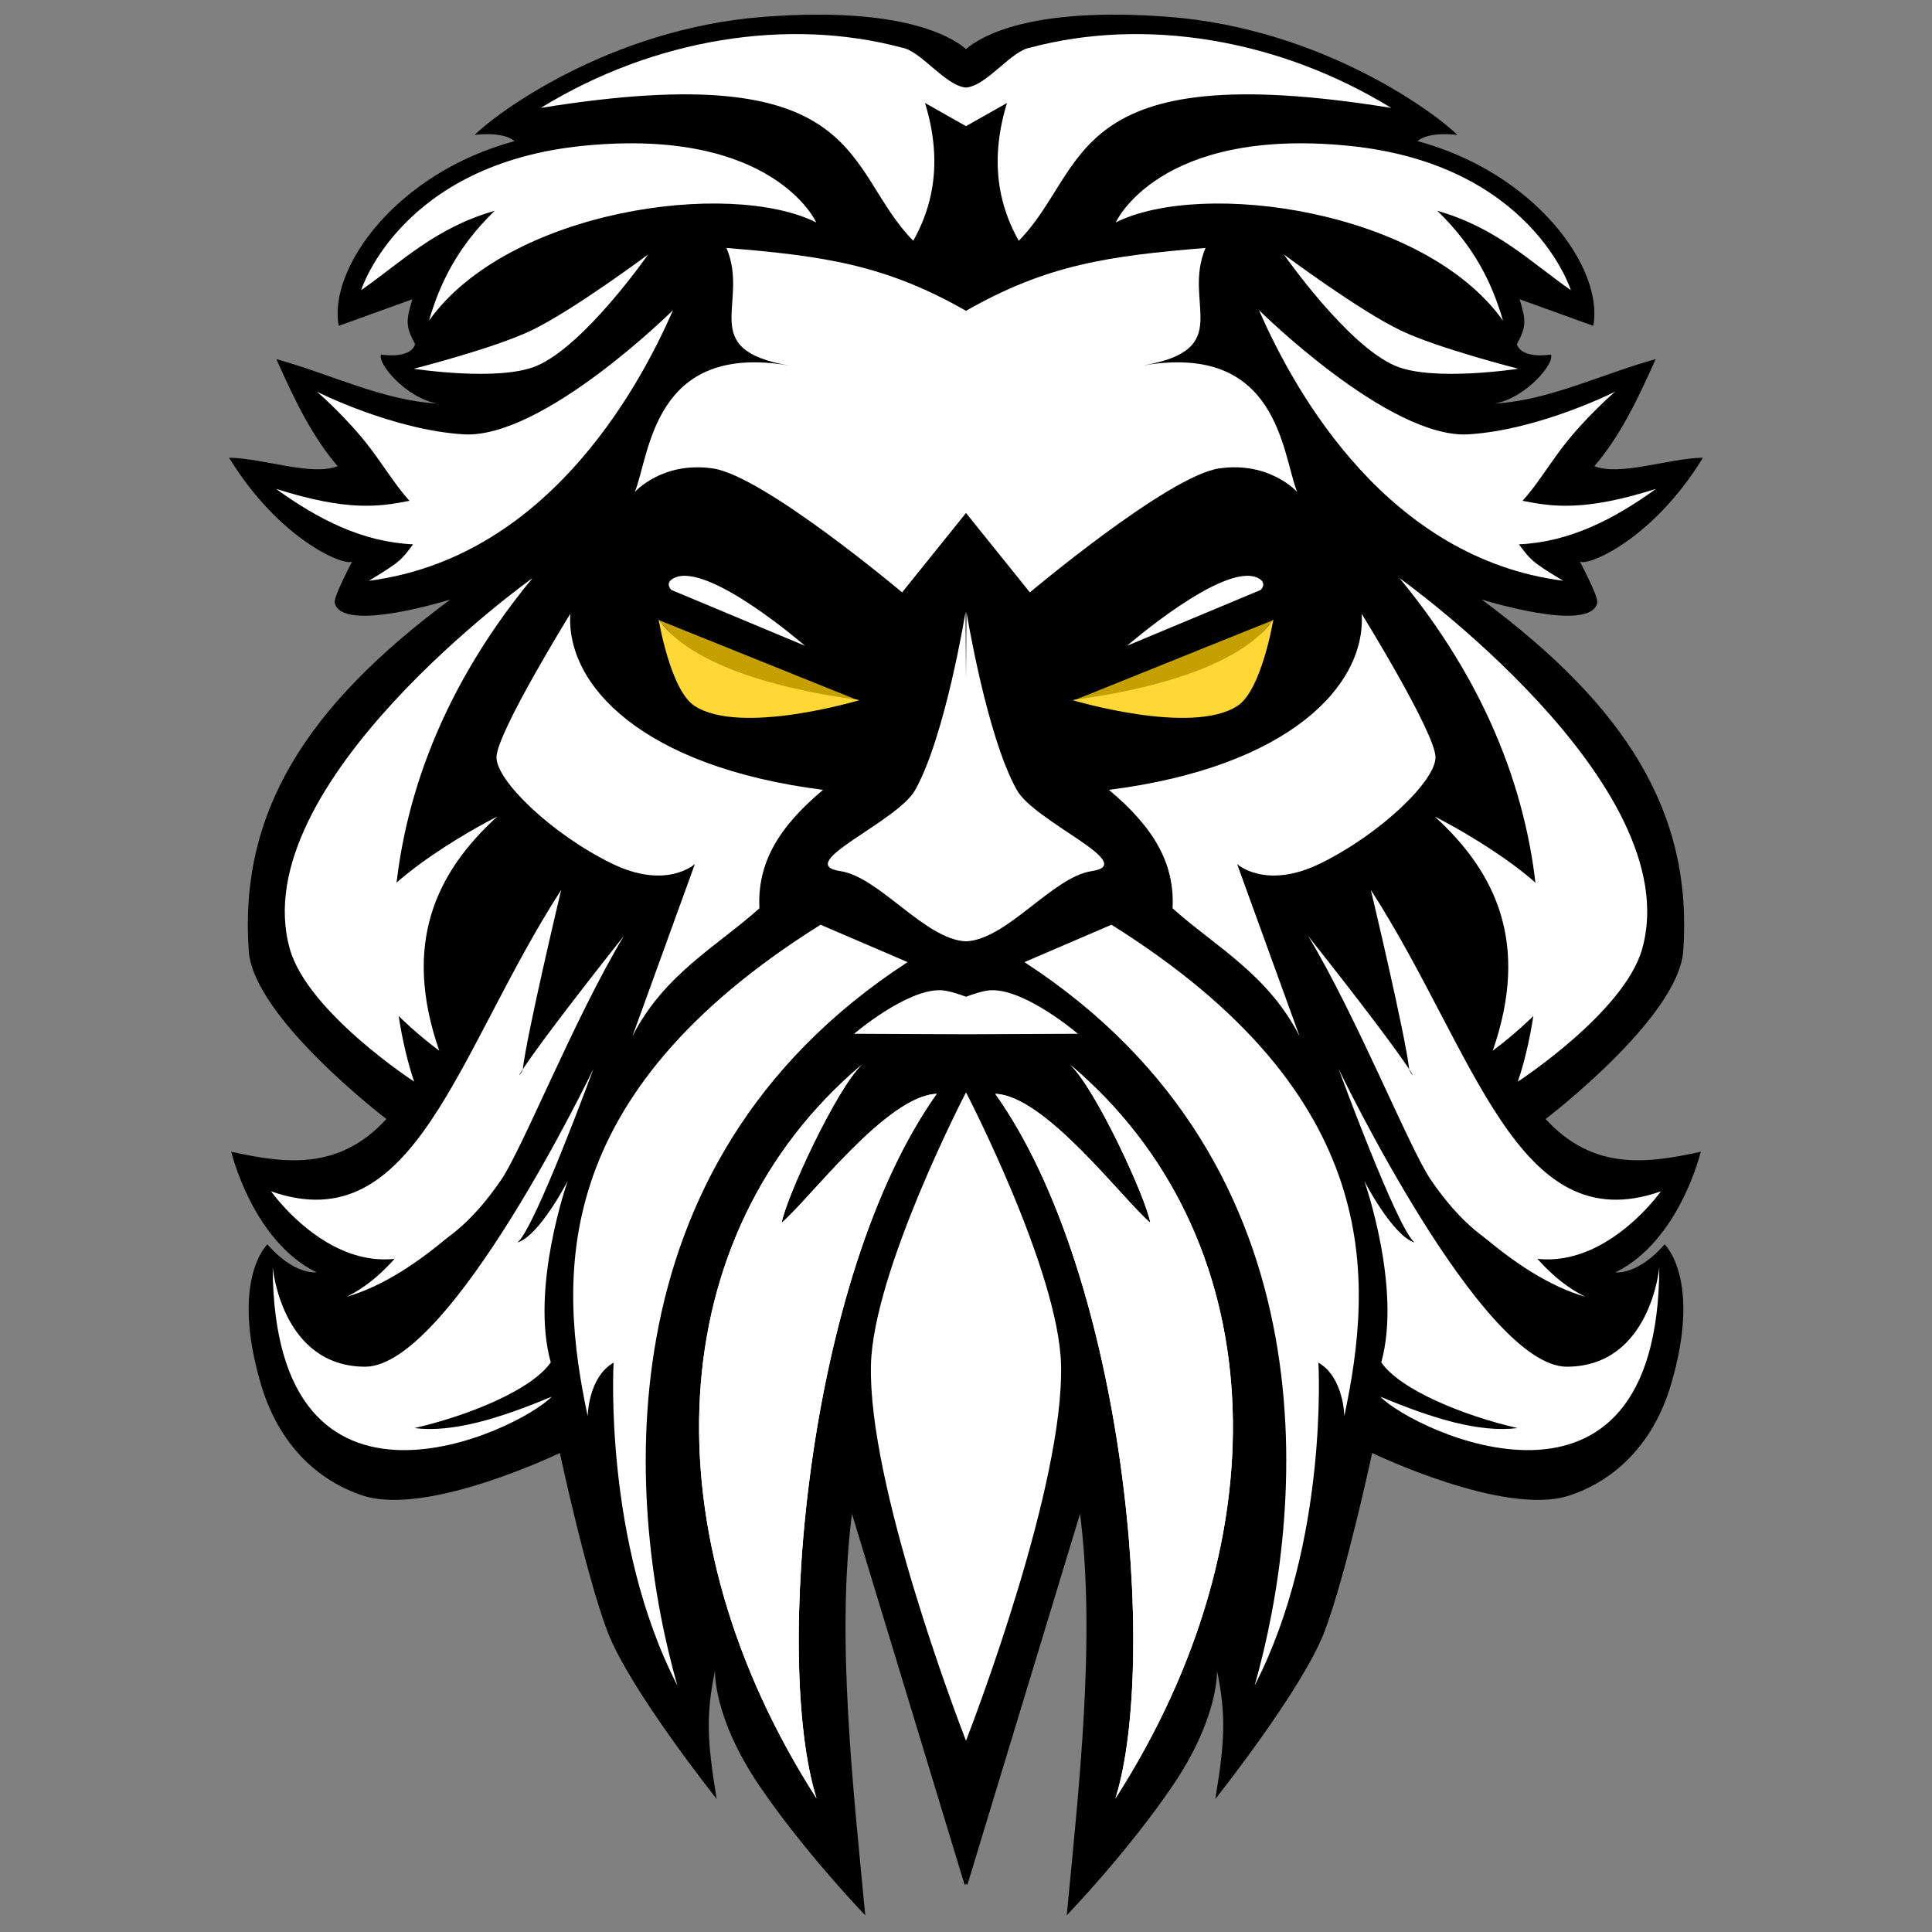 <?xml version="1.0" encoding="UTF-8" standalone="no"?>
<!-- Created with Inkscape (http://www.inkscape.org/) -->

<svg
   width="210mm"
   height="210mm"
   viewBox="0 0 210 210"
   version="1.1"
   id="svg1"
   inkscape:version="1.3.2 (091e20ef0f, 2023-11-25, custom)"
   sodipodi:docname="logo.svg"
   inkscape:export-filename="logo.png"
   inkscape:export-xdpi="60.476189"
   inkscape:export-ydpi="60.476189"
   xmlns:inkscape="http://www.inkscape.org/namespaces/inkscape"
   xmlns:sodipodi="http://sodipodi.sourceforge.net/DTD/sodipodi-0.dtd"
   xmlns="http://www.w3.org/2000/svg"
   xmlns:svg="http://www.w3.org/2000/svg">
  <rect x="0" y="0" width="210" height="210" fill="#808080" stroke="none"/>
  <sodipodi:namedview
     id="namedview1"
     pagecolor="#808080"
     bordercolor="#999999"
     borderopacity="1"
     inkscape:showpageshadow="2"
     inkscape:pageopacity="0"
     inkscape:pagecheckerboard="0"
     inkscape:deskcolor="#d1d1d1"
     inkscape:document-units="mm"
     showguides="true"
     inkscape:zoom="0.56568542"
     inkscape:cx="136.11806"
     inkscape:cy="407.47028"
     inkscape:window-width="1914"
     inkscape:window-height="1051"
     inkscape:window-x="0"
     inkscape:window-y="0"
     inkscape:window-maximized="0"
     inkscape:current-layer="layer1" />
  <defs
     id="defs1">
    <inkscape:path-effect
       effect="mirror_symmetry"
       start_point="105,0"
       end_point="105,210"
       center_point="105,105"
       id="path-effect47"
       is_visible="true"
       lpeversion="1.2"
       lpesatellites=""
       mode="vertical"
       discard_orig_path="false"
       fuse_paths="true"
       oposite_fuse="false"
       split_items="false"
       split_open="false"
       link_styles="false" />
    <inkscape:path-effect
       effect="bounding_box"
       linkedpath=""
       id="path-effect26"
       is_visible="true"
       lpeversion="1.3"
       visualbounds="false" />
    <inkscape:path-effect
       effect="clone_original"
       linkeditem=""
       id="path-effect25"
       is_visible="true"
       lpeversion="1"
       method="none"
       attributes=""
       css_properties=""
       allow_transforms="true" />
    <inkscape:path-effect
       effect="fill_between_many"
       id="path-effect24"
       is_visible="false"
       lpeversion="1.2"
       linkedpaths=""
       method="bsplinespiro"
       join="true"
       close="true"
       autoreverse="true" />
    <inkscape:path-effect
       effect="mirror_symmetry"
       start_point="105,0"
       end_point="105,210"
       center_point="105,105"
       id="path-effect4"
       is_visible="true"
       lpeversion="1.2"
       lpesatellites=""
       mode="vertical"
       discard_orig_path="false"
       fuse_paths="true"
       oposite_fuse="false"
       split_items="false"
       split_open="false"
       link_styles="false" />
    <inkscape:path-effect
       effect="mirror_symmetry"
       start_point="102.362,58.029"
       end_point="142.49,58.029"
       center_point="122.426,58.029"
       id="path-effect3"
       is_visible="true"
       lpeversion="1.2"
       lpesatellites=""
       mode="free"
       discard_orig_path="false"
       fuse_paths="false"
       oposite_fuse="false"
       split_items="false"
       split_open="false"
       link_styles="false" />
    <inkscape:path-effect
       effect="mirror_symmetry"
       start_point="103.804,51.902"
       end_point="103.804,68.482"
       center_point="103.804,60.192"
       id="path-effect2"
       is_visible="true"
       lpeversion="1.2"
       lpesatellites=""
       mode="free"
       discard_orig_path="false"
       fuse_paths="false"
       oposite_fuse="false"
       split_items="false"
       split_open="false"
       link_styles="false" />
  </defs>
  <g
     inkscape:groupmode="layer"
     id="layer1"
     inkscape:label="Logo"
     inkscape:path-effect="#path-effect4">
    <path
       style="fill:#000000;fill-rule:evenodd;stroke-width:10;stroke-linecap:round;stroke-linejoin:round;stroke-miterlimit:5"
       d="m 88.227,1.596 c -1.579,0.016 -3.294,0.088 -5.158,0.229 C 66.02,3.11 53.536,12.647 51.594,14.672 c 0,0 2.994,-0.446 4.34,0.664 -12.803,3.449 -20.278,13.781 -19.119,20.084 l 8.012,-2.893 c -0.73,2.374 -0.724,2.994 0.295,4.889 -0.548,1.674 -3.697,1.121 -3.697,1.121 -0.462,0.923 2.699,4.718 6.076,5.316 -5.71,-0.273 -11.642,-3.212 -17.463,-4.818 2.086,4.686 3.961,8.497 6.666,11.637 -2.821,1.115 -8.113,-0.871 -11.807,-0.92 5.514,8.996 12.608,11.847 13.385,11.277 0,0 -2.026,3.815 -1.9,4.465 0.661,3.411 12.566,-0.33 12.566,-0.33 -15.727,11.664 -22.973,23.193 -21.91,38.199 0.515,7.281 14.965,18.271 14.965,18.271 -5.204,5.651 -11.014,4.834 -16.867,3.557 0,0 2.289,9.683 9.281,13.113 -2.824,0.106 -5.348,-3.053 -5.348,-3.053 0,0 -4.101,3.802 -0.68,15.303 1.89,6.353 6.038,10.363 11.051,12.008 7.039,2.31 21.414,-4.629 21.414,-4.629 0,0 2.837,13.279 5.191,19.443 2.4,6.285 11.857,18.172 11.857,18.172 -1.058,-6.366 -1.166,-9.18 -0.182,-13.969 0,0 -0.286,5.048 4.908,12.654 4.946,7.244 11.422,13.955 11.422,13.955 -1.291,-13.612 -3.179,-30.031 -1.447,-43.643 l 12.252,40.348 0.145,-0.146 0.145,0.146 12.252,-40.348 c 1.732,13.612 -0.157,30.031 -1.447,43.643 0,0 6.476,-6.711 11.422,-13.955 5.194,-7.606 4.908,-12.654 4.908,-12.654 0.984,4.789 0.877,7.602 -0.182,13.969 0,0 9.457,-11.887 11.857,-18.172 2.354,-6.164 5.191,-19.443 5.191,-19.443 0,0 14.376,6.939 21.414,4.629 5.013,-1.645 9.161,-5.655 11.051,-12.008 3.421,-11.501 -0.68,-15.303 -0.68,-15.303 0,0 -2.523,3.159 -5.348,3.053 6.992,-3.43 9.281,-13.113 9.281,-13.113 -5.853,1.277 -11.663,2.094 -16.867,-3.557 0,0 14.449,-10.991 14.965,-18.271 1.062,-15.006 -6.183,-26.535 -21.91,-38.199 0,0 11.905,3.741 12.566,0.33 0.126,-0.649 -1.9,-4.465 -1.9,-4.465 0.777,0.569 7.871,-2.281 13.385,-11.277 -3.694,0.049 -8.986,2.035 -11.807,0.92 2.705,-3.14 4.58,-6.95 6.666,-11.637 -5.821,1.606 -11.753,4.545 -17.463,4.818 3.377,-0.598 6.538,-4.393 6.076,-5.316 0,0 -3.149,0.553 -3.697,-1.121 1.019,-1.895 1.025,-2.515 0.295,-4.889 l 8.012,2.893 c 1.159,-6.303 -6.316,-16.635 -19.119,-20.084 1.346,-1.111 4.34,-0.664 4.34,-0.664 C 156.464,12.647 143.98,3.11 126.932,1.824 112.016,0.699 106.6,3.948 105,5.336 103.6,4.121 99.277,1.483 88.227,1.596 Z"
       id="path160"
       inkscape:original-d="m 105.57353,5.9320539 c 0,0 -3.71544,-5.52578363 -22.505191,-4.1081757 C 66.019882,3.1101128 53.536037,12.647026 51.59338,14.671946 c 0,0 2.993576,-0.446984 4.339262,0.663561 C 43.129747,18.784661 35.655868,29.117644 36.81469,35.420252 l 8.010863,-2.89388 c -0.729741,2.373903 -0.723774,2.995437 0.295533,4.890309 -0.547994,1.673684 -3.696546,1.121279 -3.696546,1.121279 -0.461576,0.923151 2.698021,4.716252 6.075219,5.314669 -5.710161,-0.273179 -11.642329,-3.210442 -17.463592,-4.816852 2.086093,4.686442 3.961875,8.495495 6.66646,11.635707 -2.820627,1.115013 -8.112097,-0.869548 -11.80594,-0.918823 5.51406,8.996301 12.608688,11.845827 13.385213,11.276606 0,0 -2.027626,3.815482 -1.901692,4.464842 0.661458,3.410714 12.567708,-0.330728 12.567708,-0.330728 -15.72728,11.664391 -22.973226,23.192825 -21.910807,38.199219 0.515447,7.28056 14.965494,18.27279 14.965494,18.27279 -5.203705,5.65114 -11.013953,4.83249 -16.867187,3.55533 0,0 2.288903,9.68293 9.280774,13.11325 -2.824408,0.10611 -5.347462,-3.05182 -5.347462,-3.05182 0,0 -4.101497,3.80085 -0.680331,15.30198 1.889722,6.35279 6.037837,10.36375 11.051056,12.00899 7.038508,2.3099 21.414713,-4.63021 21.414713,-4.63021 0,0 2.835798,13.28027 5.18993,19.44453 2.400363,6.28532 11.857816,18.17206 11.857816,18.17206 -1.058305,-6.36637 -1.164535,-9.18031 -0.180559,-13.96946 0,0 -0.285388,5.04856 4.908349,12.65454 4.946338,7.24369 11.420187,13.95456 11.420187,13.95456 -1.290582,-13.61177 -3.177888,-30.02988 -1.445723,-43.64165 l 12.251174,40.3461 6.10429,-6.11563 z"
       sodipodi:nodetypes="cssccccccccccscsccccsscsccsccccc" />
    <g
       id="g159"
       inkscape:label="Head"
       transform="translate(0,-5.613)">
      <path
         id="path20"
         style="fill:#ffffff;fill-rule:evenodd;stroke-width:9.371;stroke-linejoin:round;stroke-miterlimit:5"
         d="m 64.507,121.786 c 0,0 -15.545,32.428 -24.84,32.383 -9.083,-0.044 -10.026,-10.813 -10.026,-10.813 0.128,30.513 26.726,17.797 30.326,14.068 -5.69,2.379 -10.764,3.935 -14.92,3.416 5.897,-1.358 12.739,-4.148 14.817,-7.141 -2.254,-8.126 1.839,-19.71 1.839,-19.71 0,0 -3.058,5.937 -5.457,6.683 1.916,-1.567 8.261,-18.886 8.261,-18.886 z m 80.987,0 c 0,0 15.545,32.428 24.84,32.383 9.083,-0.044 10.026,-10.813 10.026,-10.813 -0.128,30.513 -26.726,17.797 -30.326,14.068 5.69,2.379 10.764,3.935 14.92,3.416 -5.897,-1.358 -12.739,-4.148 -14.817,-7.141 2.254,-8.126 -1.839,-19.71 -1.839,-19.71 0,0 3.058,5.937 5.457,6.683 -1.916,-1.567 -8.261,-18.886 -8.261,-18.886 z"
         inkscape:original-d="m 64.506624,121.78643 c 0,0 -15.545156,32.42819 -24.840448,32.38338 -9.083184,-0.0438 -10.02577,-10.81319 -10.02577,-10.81319 0.127622,30.51297 26.726331,17.7968 30.32622,14.06795 -5.690002,2.37901 -10.76442,3.9348 -14.919766,3.41649 5.89736,-1.35849 12.738622,-4.14797 14.816617,-7.14148 -2.253935,-8.12589 1.83876,-19.70964 1.83876,-19.70964 0,0 -3.058063,5.93672 -5.456714,6.68287 1.915661,-1.56738 8.261101,-18.88638 8.261101,-18.88638 z"
         sodipodi:nodetypes="csccccccc" />
      <path
         style="fill:#204a87;fill-rule:evenodd;stroke:none;stroke-width:4.686;stroke-linecap:round;stroke-linejoin:round;stroke-miterlimit:5;stroke-dasharray:none"
         d="m 85.087,74.323 -8.59,3.852 z m 39.827,0 8.59,3.852 z"
         id="path2"
         inkscape:original-d="m 85.086691,74.322959 -8.590062,3.851997 z"
         sodipodi:nodetypes="ccc" />
      <path
         style="fill:#c4a000;fill-rule:evenodd;stroke:none;stroke-width:4.686;stroke-linecap:round;stroke-linejoin:round;stroke-miterlimit:5;stroke-dasharray:none"
         d="m 71.565,72.997 21.673,8.726 -13.623,0.169 z m 66.87,0 -21.673,8.726 13.623,0.169 z"
         id="path6"
         inkscape:original-d="m 71.565143,72.997096 21.67318,8.725566 -13.623141,0.168883 z" />
      <path
         style="fill:#ffd835;fill-opacity:1;fill-rule:evenodd;stroke-width:9.371;stroke-linejoin:round;stroke-miterlimit:5"
         d="m 71.591,72.93 c 2.881,4.226 10.699,7.277 21.842,8.782 0,0 -12.932,3.891 -17.943,0.626 -2.64,-1.72 -3.899,-9.407 -3.899,-9.407 z m 66.819,0 c -2.881,4.226 -10.699,7.277 -21.842,8.782 0,0 12.932,3.891 17.943,0.626 2.64,-1.72 3.899,-9.407 3.899,-9.407 z"
         id="path3"
         inkscape:original-d="m 71.590522,72.92972 c 2.881237,4.225699 10.699088,7.27698 21.84206,8.781863 0,0 -12.93231,3.891457 -17.943432,0.625576 -2.639777,-1.720413 -3.898628,-9.407439 -3.898628,-9.407439 z"
         sodipodi:nodetypes="ccsc" />
      <path
         style="fill:#ffffff;fill-rule:evenodd;stroke-width:9.371;stroke-linejoin:round;stroke-miterlimit:5"
         d="m 104.949,72.124 c 0,0 -2.194,13.503 -5.469,19.352 -1.956,3.493 -13.365,8.047 -8.146,8.822 4.255,0.632 9.191,7.439 13.666,7.635 4.475,-0.196 9.411,-7.003 13.666,-7.635 5.218,-0.775 -6.19,-5.329 -8.146,-8.822 -3.275,-5.848 -5.469,-19.352 -5.469,-19.352 L 105,79.464 Z"
         id="path4"
         inkscape:original-d="m 104.94961,72.124467 c 0,0 -2.19301,13.502937 -5.468231,19.351309 -1.956066,3.492835 -13.366117,8.048413 -8.147711,8.823244 4.316831,0.64096 9.334922,7.63802 13.861802,7.63802 z"
         sodipodi:nodetypes="csscc" />
      <path
         style="fill:#ffffff;fill-rule:evenodd;stroke-width:9.371;stroke-linejoin:round;stroke-miterlimit:5"
         d="m 102.23,113.244 c -3.766,-0.086 -9.391,4.736 -9.391,4.736 L 105,118.035 l 12.16,-0.055 c 0,0 -5.625,-4.822 -9.391,-4.736 -0.811,0.018 -2.071,0.448 -2.77,0.711 -0.698,-0.263 -1.959,-0.692 -2.77,-0.711 z"
         id="path5"
         inkscape:original-d="m 102.23136,113.24318 c -3.76612,-0.0861 -9.391436,4.73669 -9.391436,4.73669 l 12.440976,0.0563 0.22903,-3.88174 c 0,0 -2.10735,-0.88449 -3.27857,-0.91125 z"
         sodipodi:nodetypes="scccs" />
      <path
         style="fill:#ffffff;fill-rule:evenodd;stroke-width:9.371;stroke-linejoin:round;stroke-miterlimit:5"
         d="m 61.991,72.327 c 0,0 -7.967,12.891 -8.024,15.572 -0.055,2.546 5.945,8.325 12.455,11.538 6.012,2.968 9.111,0.09 9.111,0.09 l -6.797,18.738 c 3.418,-6.75 9.265,-9.836 13.811,-13.925 -0.247,-4.92 2.066,-8.803 6.915,-12.874 C 69.75,88.963 61.507,80.044 61.991,72.327 Z m 86.018,0 c 0,0 7.967,12.891 8.024,15.572 0.055,2.546 -5.945,8.325 -12.455,11.538 -6.012,2.968 -9.111,0.09 -9.111,0.09 l 6.797,18.738 c -3.418,-6.75 -9.265,-9.836 -13.811,-13.925 0.247,-4.92 -2.066,-8.803 -6.915,-12.874 19.713,-2.504 27.955,-11.423 27.471,-19.14 z"
         id="path10"
         inkscape:original-d="m 61.990826,72.326537 c 0,0 -7.966601,12.891361 -8.024378,15.572457 -0.05486,2.545771 5.945369,8.324721 12.455442,11.538156 6.011831,2.96751 9.111494,0.09043 9.111494,0.09043 l -6.796658,18.73761 c 3.417712,-6.74963 9.264938,-9.83563 13.811059,-13.92501 -0.246555,-4.919909 2.066295,-8.802892 6.9145,-12.873673 C 69.749625,88.96273 61.507338,80.043637 61.990826,72.326537 Z"
         sodipodi:nodetypes="cssccccc" />
      <path
         style="fill:#ffffff;fill-rule:evenodd;stroke-width:9.371;stroke-linejoin:round;stroke-miterlimit:5"
         d="m 78.963,32.564 c 2.573,6.028 -3.355,11.022 6.822,12.783 -14.749,-2.552 -15.123,9.539 -16.779,13.742 0,0 2.955,-3.356 8.473,-2.561 5.518,0.795 20.578,13.475 20.578,13.475 L 105,61.372 l 6.943,8.631 c 0,0 15.06,-12.679 20.578,-13.475 5.518,-0.795 8.473,2.561 8.473,2.561 -1.656,-4.203 -2.03,-16.294 -16.779,-13.742 10.177,-1.762 4.249,-6.755 6.822,-12.783 C 120.436,33.435 113.791,34.384 105,39.396 96.209,34.384 89.564,33.435 78.963,32.564 Z"
         id="path11"
         inkscape:original-d="m 77.478116,56.528814 c 5.517759,0.795249 20.579487,13.475326 20.579487,13.475326 l 8.331517,-10.358092 -1.27146,-20.183877 c -8.849848,-5.070433 -15.506362,-6.023696 -26.154343,-6.898497 2.573335,6.028227 -3.35493,11.02215 6.822199,12.783705 -14.749097,-2.551995 -15.122526,9.538104 -16.778919,13.741387 0,0 2.95376,-3.355201 8.471519,-2.559952 z"
         sodipodi:nodetypes="zccccccz" />
      <path
         style="fill:#ffffff;fill-rule:evenodd;stroke-width:8.509;stroke-linejoin:round;stroke-miterlimit:5"
         d="M 99.266,31.784 C 103.004,25.164 101.883,18.1 97.992,10.781 85.723,7.508 71.18,9.735 58.78,17.342 c 35.578,-5.754 32.824,6.658 40.486,14.442 z m 11.469,0 c -3.738,-6.619 -2.617,-13.684 1.274,-21.002 12.269,-3.273 26.812,-1.047 39.212,6.561 -35.578,-5.754 -32.824,6.658 -40.486,14.442 z"
         id="path12"
         inkscape:original-d="M 99.265577,31.78388 C 103.00394,25.164393 101.8828,18.099771 97.99179,10.781426 85.723052,7.5083648 71.179528,9.734662 58.779855,17.341968 c 35.577899,-5.75352 32.82393,6.657601 40.485722,14.441912 z"
         sodipodi:nodetypes="cccc" />
      <path
         style="fill:#ffffff;fill-rule:evenodd;stroke-width:8.509;stroke-linejoin:round;stroke-miterlimit:5"
         d="m 88.722,29.789 c 0,0 -4.622,-10.36 -25.241,-8.337 -19.955,1.957 -24.225,15.703 -24.225,15.703 4.459,-3.127 8.095,-6.798 14.518,-8.63 -4.115,3.981 -5.982,7.961 -7.145,11.942 8.61,-12.067 32.671,-15.391 42.092,-10.677 z m 32.556,0 c 0,0 4.622,-10.36 25.241,-8.337 19.955,1.957 24.225,15.703 24.225,15.703 -4.459,-3.127 -8.095,-6.798 -14.518,-8.63 4.115,3.981 5.982,7.961 7.145,11.942 -8.61,-12.067 -32.671,-15.391 -42.092,-10.677 z"
         id="path13"
         inkscape:original-d="m 88.722081,29.788751 c 0,0 -4.622308,-10.359789 -25.241195,-8.337281 -19.955008,1.957387 -24.22459,15.702932 -24.22459,15.702932 4.459193,-3.12741 8.094954,-6.797897 14.517854,-8.630188 -4.115081,3.980628 -5.98242,7.961256 -7.144547,11.941885 8.609913,-12.066765 32.670899,-15.39065 42.092478,-10.677348 z"
         sodipodi:nodetypes="cscccc" />
      <path
         id="path14"
         style="fill:#ffffff;fill-rule:evenodd;stroke-width:9.371;stroke-linejoin:round;stroke-miterlimit:5"
         d="m 73.153,39.325 c 0,0 -14.154,14.029 -22.778,13.497 -7.711,-0.476 -15.927,-4.633 -15.927,-4.633 0,0 3.284,2.808 5.851,6.211 1.442,1.911 2.71,3.996 4.207,5.648 -3.27,0.646 -6.714,1.173 -14.502,-1.297 4.563,3.299 9.381,5.779 14.897,6.029 -1.259,1.66 -1.288,1.838 -4.808,3.961 18.89,-2.437 28.983,-20.06 33.06,-29.416 z m 63.695,0 c 0,0 14.154,14.029 22.778,13.497 7.711,-0.476 15.927,-4.633 15.927,-4.633 0,0 -3.284,2.808 -5.851,6.211 -1.442,1.911 -2.71,3.996 -4.207,5.648 3.27,0.646 6.714,1.173 14.502,-1.297 -4.563,3.299 -9.381,5.779 -14.897,6.029 1.259,1.66 1.288,1.838 4.808,3.961 -18.89,-2.437 -28.983,-20.06 -33.06,-29.416 z"
         inkscape:original-d="m 73.152719,39.324549 c 0,0 -14.154458,14.028887 -22.777959,13.496992 -7.710911,-0.475608 -15.927041,-4.633462 -15.927041,-4.633462 0,0 3.28363,2.807562 5.851393,6.210717 1.442132,1.911314 2.710371,3.996159 4.206822,5.648485 -3.270323,0.64604 -6.713645,1.17272 -14.502328,-1.297351 4.5628,3.299073 9.381478,5.778775 14.897006,6.029118 -1.258685,1.659966 -1.287912,1.837817 -4.808282,3.9613 18.890483,-2.436696 28.982648,-20.059921 33.060389,-29.415799 z"
         sodipodi:nodetypes="cscsccccc" />
      <path
         style="fill:#ffffff;fill-rule:evenodd;stroke-width:9.371;stroke-linejoin:round;stroke-miterlimit:5"
         d="m 89.191,106.128 c -29.721,18.608 -28.482,38.438 -25.312,53.421 0,0 0.042,-4.228 2.816,-5.822 0,0 -1.133,19.458 6.931,35.093 -5.246,-18.419 -9.132,-56.412 25.025,-78.629 z m 31.618,0 c 29.721,18.608 28.482,38.438 25.312,53.421 0,0 -0.042,-4.228 -2.816,-5.822 0,0 1.133,19.458 -6.931,35.093 5.246,-18.419 9.132,-56.412 -25.025,-78.629 z"
         id="path15"
         inkscape:original-d="m 89.19118,106.12765 c -29.720569,18.608 -28.481982,38.43784 -25.311799,53.42082 0,0 0.04151,-4.22813 2.816019,-5.82164 0,0 -1.133059,19.45849 6.930521,35.09273 -5.246257,-18.41902 -9.131753,-56.41185 25.025393,-78.62938 z"
         sodipodi:nodetypes="cccccc" />
      <path
         style="fill:#ffffff;fill-rule:evenodd;stroke-width:9.371;stroke-linejoin:round;stroke-miterlimit:5"
         d="m 101.813,124.509 c -5.421,0.195 -13.811,11.435 -16.847,14.015 0.449,-2.662 5.915,-14.538 8.727,-17.199 -21.936,18.504 -23.383,51.012 -4.936,79.771 -4.669,-14.856 -1.127,-56.621 13.056,-76.586 z m 6.374,0 c 5.421,0.195 13.811,11.435 16.847,14.015 -0.449,-2.662 -5.915,-14.538 -8.727,-17.199 21.936,18.504 23.383,51.012 4.936,79.771 4.669,-14.856 1.127,-56.621 -13.056,-76.586 z"
         id="path16"
         inkscape:original-d="m 101.81315,124.50897 c -5.421387,0.1948 -13.811459,11.43451 -16.847254,14.0149 0.448601,-2.6617 5.914625,-14.53766 8.726861,-17.19936 -21.935735,18.5038 -23.383141,51.01156 -4.935925,79.77091 -4.669118,-14.85596 -1.12727,-56.62108 13.056318,-76.58645 z"
         sodipodi:nodetypes="ccccc" />
      <path
         style="fill:#ffffff;fill-rule:evenodd;stroke-width:9.371;stroke-linejoin:round;stroke-miterlimit:5"
         d="m 104.998,124.349 c 0,0 -10.082,19.405 -10.33,29.629 -0.314,12.953 9.292,38.159 10.332,40.848 1.04,-2.688 10.646,-27.895 10.332,-40.848 -0.248,-10.224 -10.33,-29.629 -10.33,-29.629 L 105,126.154 Z"
         id="path17"
         inkscape:original-d="m 104.99762,124.34975 c 0,0 -10.081208,19.40459 -10.328832,29.62881 -0.331645,13.69342 10.422102,41.08078 10.422102,41.08078 z"
         sodipodi:nodetypes="cscc" />
      <path
         style="fill:#ffffff;fill-rule:evenodd;stroke-width:9.371;stroke-linejoin:round;stroke-miterlimit:5"
         d="m 57.884,68.446 c 0,0 -31.451,22.42 -26.376,40.326 1.95,6.88 13.511,14.411 13.511,14.411 -1.315,-3.804 -8.725,-28.587 12.865,-54.737 z m 94.232,0 c 0,0 31.451,22.42 26.376,40.326 -1.95,6.88 -13.511,14.411 -13.511,14.411 1.315,-3.804 8.725,-28.587 -12.865,-54.737 z"
         id="path18"
         inkscape:original-d="m 57.883828,68.445617 c 0,0 -31.451254,22.42038 -26.375646,40.325813 1.950151,6.87963 13.510554,14.41125 13.510554,14.41125 -1.314871,-3.80374 -8.724919,-28.587236 12.865092,-54.737063 z"
         sodipodi:nodetypes="cscc" />
      <path
         style="fill:#ffffff;fill-rule:evenodd;stroke-width:9.371;stroke-linejoin:round;stroke-miterlimit:5"
         d="m 60.997,102.344 c -11.355,17.597 -15.839,38.282 -31.525,32.763 0,0 12.218,17.439 24.995,-1.238 2.341,-3.422 7.964,-17.575 13.349,-26.532 -12.991,16.41 -11.616,15.858 -11,14.578 0.406,-3.75 4.181,-19.571 4.181,-19.571 z m 88.006,0 c 11.355,17.597 15.839,38.282 31.525,32.763 0,0 -12.218,17.439 -24.995,-1.238 -2.341,-3.422 -7.964,-17.575 -13.349,-26.532 12.991,16.41 11.616,15.858 11,14.578 -0.406,-3.75 -4.181,-19.571 -4.181,-19.571 z"
         id="path19"
         inkscape:original-d="m 60.996851,102.34397 c -11.3555,17.59679 -15.838734,38.28243 -31.524626,32.76309 0,0 12.217698,17.4385 24.994524,-1.23846 2.340975,-3.422 7.963574,-17.57462 13.349201,-26.53171 -12.991128,16.40985 -11.615502,15.85808 -11.000091,14.57815 0.40635,-3.7496 4.180992,-19.57107 4.180992,-19.57107 z"
         sodipodi:nodetypes="ccsccc" />
      <path
         style="fill:#ffffff;fill-rule:evenodd;stroke-width:9.371;stroke-linejoin:round;stroke-miterlimit:5"
         d="m 54.048,94.37 c -6.756,6.155 -10.316,13.907 -6.305,25.445 0,0 -10.294,-7.445 -9.007,-12.385 1.625,-6.24 15.312,-13.06 15.312,-13.06 z m 101.903,0 c 6.756,6.155 10.316,13.907 6.305,25.445 0,0 10.294,-7.445 9.007,-12.385 -1.625,-6.24 -15.312,-13.06 -15.312,-13.06 z"
         id="path1"
         inkscape:original-d="m 54.048405,94.369534 c -6.755898,6.154506 -10.315509,13.907146 -6.304928,25.444876 0,0 -10.293625,-7.44493 -9.007035,-12.38466 1.625221,-6.23988 15.311963,-13.060216 15.311963,-13.060216 z"
         sodipodi:nodetypes="ccsc" />
      <path
         style="fill:#ffffff;fill-opacity:1;fill-rule:evenodd;stroke-width:6.258;stroke-linejoin:round;stroke-miterlimit:5"
         d="m 72.965,69.735 14.531,6.07 c 0,0 -10.406,-9.043 -14.14,-7.407 -1.217,0.533 -0.39,1.338 -0.39,1.338 z m 64.071,0 -14.531,6.07 c 0,0 10.406,-9.043 14.14,-7.407 1.217,0.533 0.39,1.338 0.39,1.338 z"
         id="path7"
         inkscape:original-d="m 72.964648,69.735216 14.530597,6.069609 c 0,0 -10.406287,-9.043097 -14.14022,-7.407248 -1.217171,0.533247 -0.390377,1.337639 -0.390377,1.337639 z"
         sodipodi:nodetypes="ccsc" />
      <path
         style="fill:#ffffff;fill-opacity:1;fill-rule:evenodd;stroke-width:8.509;stroke-linejoin:round;stroke-miterlimit:5"
         d="m 97.986,10.781 1.473,5.412 5.541,3.131 5.541,-3.131 1.473,-5.412 c -2.094,0.312 -4.748,4.173 -7.014,4.348 -2.265,-0.175 -4.919,-4.036 -7.014,-4.348 z"
         id="path9"
         inkscape:original-d="m 97.986204,10.781579 c 2.130916,0.317586 4.841406,4.306906 7.132006,4.35195 2.40602,0.04731 0.1882,4.363607 0.1882,4.363607 l -5.847951,-3.304389 z"
         sodipodi:nodetypes="csccc" />
      <path
         style="fill:#ffffff;fill-opacity:1;fill-rule:evenodd;stroke-width:9.371;stroke-linejoin:round;stroke-miterlimit:5"
         d="m 70.446,33.274 c 0,0 -8.168,6.098 -12.738,8.28 -4.029,1.923 -12.738,4.14 -12.738,4.14 0,0 9.275,1.437 13.375,-0.318 5.244,-2.246 12.101,-12.101 12.101,-12.101 z m 69.108,0 c 0,0 8.168,6.098 12.738,8.28 4.029,1.923 12.738,4.14 12.738,4.14 0,0 -9.275,1.437 -13.375,-0.318 -5.244,-2.246 -12.101,-12.101 -12.101,-12.101 z"
         id="path21"
         inkscape:original-d="m 70.44614,33.273956 c 0,0 -8.167629,6.098349 -12.737872,8.279616 -4.029184,1.923033 -12.737873,4.13981 -12.737873,4.13981 0,0 9.275311,1.437053 13.374765,-0.318448 5.243874,-2.245574 12.10098,-12.100978 12.10098,-12.100978 z"
         sodipodi:nodetypes="cscsc" />
      <path
         style="fill:#ffffff;fill-opacity:1;fill-rule:evenodd;stroke-width:9.371;stroke-linejoin:round;stroke-miterlimit:5"
         d="m 46.341,138.575 c -2.712,2.766 -4.617,5.993 -8.669,7.994 3.866,-1.12 7.731,-3.635 11.597,-6.98 z m 117.318,0 c 2.712,2.766 4.617,5.993 8.669,7.994 -3.866,-1.12 -7.731,-3.635 -11.597,-6.98 z"
         id="path24"
         inkscape:original-d="m 46.341101,138.57466 c -2.712297,2.76599 -4.617447,5.99321 -8.669273,7.99374 3.86552,-1.11983 7.731039,-3.63482 11.59656,-6.98045 z"
         sodipodi:nodetypes="cccc" />
      <path
         style="fill:#ffffff;fill-rule:evenodd;stroke-width:9.371;stroke-linejoin:round;stroke-miterlimit:5"
         d="m 101.813,124.509 c -5.421,0.195 -13.811,11.435 -16.847,14.015 0.449,-2.662 5.915,-14.538 8.727,-17.199 -21.936,18.504 -23.383,51.012 -4.936,79.771 -4.669,-14.856 -1.127,-56.621 13.056,-76.586 z m 6.374,0 c 5.421,0.195 13.811,11.435 16.847,14.015 -0.449,-2.662 -5.915,-14.538 -8.727,-17.199 21.936,18.504 23.383,51.012 4.936,79.771 4.669,-14.856 1.127,-56.621 -13.056,-76.586 z"
         id="path159"
         inkscape:original-d="m 101.81315,124.50897 c -5.421387,0.1948 -13.811459,11.43451 -16.847254,14.0149 0.448601,-2.6617 5.914625,-14.53766 8.726861,-17.19936 -21.935735,18.5038 -23.383141,51.01156 -4.935925,79.77091 -4.669118,-14.85596 -1.12727,-56.62108 13.056318,-76.58645 z"
         sodipodi:nodetypes="ccccc" />
    </g>
  </g>
</svg>

